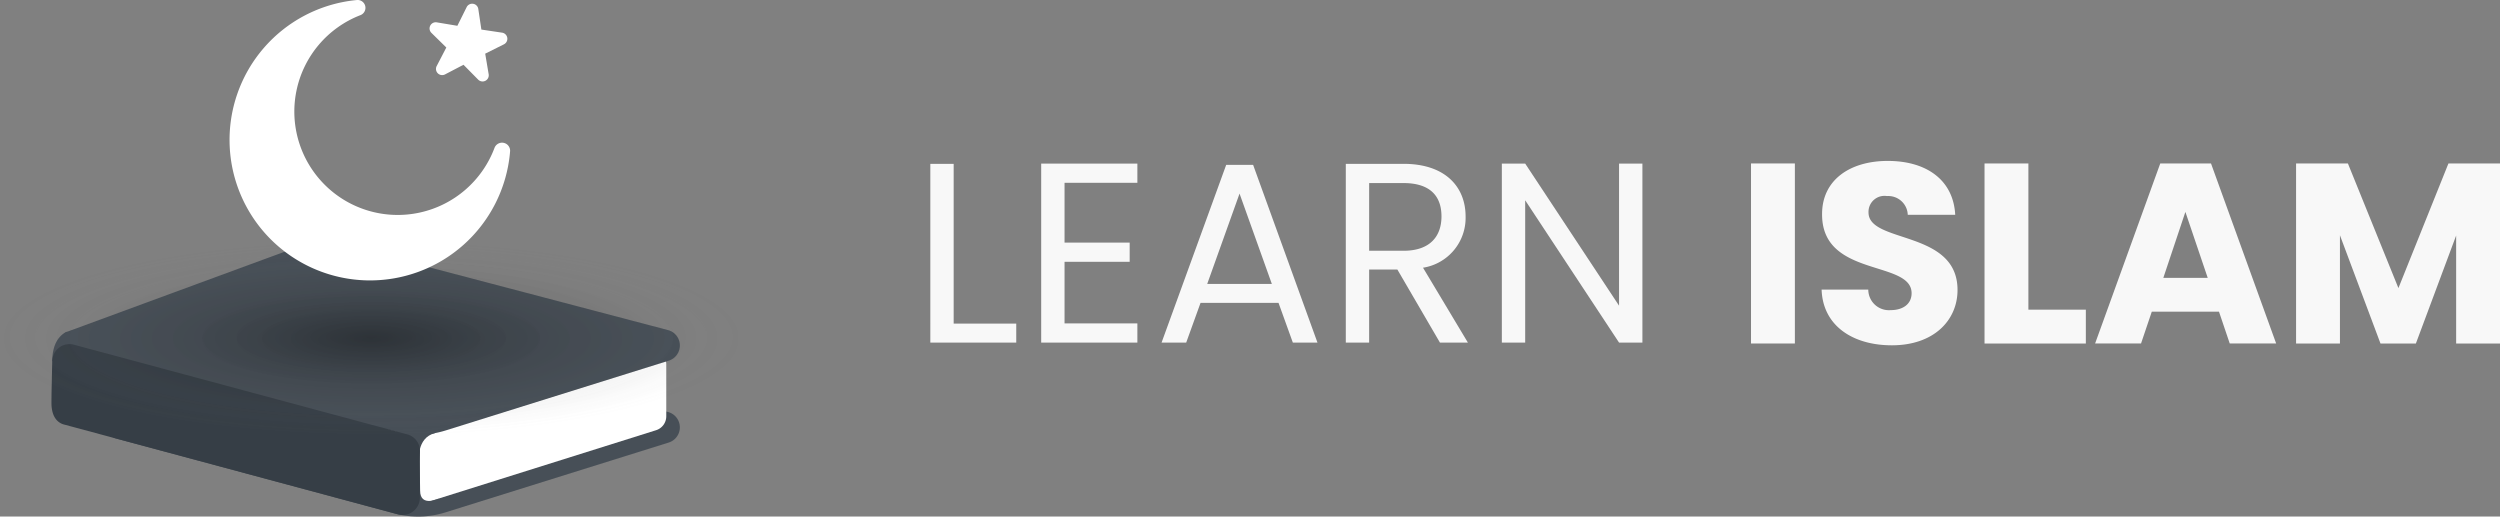 <svg xmlns="http://www.w3.org/2000/svg" xmlns:xlink="http://www.w3.org/1999/xlink" width="202.002" height="41.737" viewBox="0 0 202.002 41.737">
  <rect x="0" y="0" width="202.002" height="41.737" fill="#808080" stroke="none"/>
  <defs>
    <radialGradient id="radial-gradient" cx="0.5" cy="0.5" r="0.5" gradientUnits="objectBoundingBox">
      <stop offset="0" stop-opacity="0.2"/>
      <stop offset="0.264" stop-opacity="0.102"/>
      <stop offset="1" stop-color="gray" stop-opacity="0"/>
    </radialGradient>
  </defs>
  <g id="Group_7180" data-name="Group 7180" transform="translate(-39.999 -40)">
    <g id="Group_7179" data-name="Group 7179" transform="translate(-384.277 -446.073)">
      <g id="Group_6606" data-name="Group 6606" transform="translate(424.276 505.476)">
        <path id="Path_155" data-name="Path 155" d="M489.553,547.216l-18.042,5.643a7.359,7.359,0,0,1-4.107.083l-22.494-6.05a1.287,1.287,0,0,1-.079-2.461l17.133-5.806a7.357,7.357,0,0,1,4.273-.137l23.267,6.258A1.286,1.286,0,0,1,489.553,547.216Z" transform="translate(-435.524 -530.86)" fill="#474f57"/>
        <path id="Path_156" data-name="Path 156" d="M510.831,546.5v-4.2a1.176,1.176,0,0,0-1.529-1.122L490.47,547.1a3.765,3.765,0,0,1-2.108.044h0l-.282,6.59h0a4.774,4.774,0,0,0,2.667-.058l19.261-6.054A1.177,1.177,0,0,0,510.831,546.5Z" transform="translate(-456.996 -532.264)" fill="#fff"/>
        <path id="Path_155-2" data-name="Path 155" d="M486.224,533.823l-18.042,5.642a7.359,7.359,0,0,1-4.107.082l-26.6-6.915c-.5-.139-.484-.95.156-1.152l18.437-6.786a7.352,7.352,0,0,1,4.272-.137l25.838,6.794A1.287,1.287,0,0,1,486.224,533.823Z" transform="translate(-432.195 -524.081)" fill="#474f57"/>
        <path id="Path_1495" data-name="Path 1495" d="M490.363,556.007s-.22-1.885,1.295-2.262l-2.3-.526-2.276,1.052,2.5,6.032,2.43-1.287s-1.558.768-1.558-.626S490.363,556.007,490.363,556.007Z" transform="translate(-456.508 -538.152)" fill="#474f57"/>
        <path id="Path_1496" data-name="Path 1496" d="M436.962,538.282s-1.212.34-1.212,2.383l2.855-.021Z" transform="translate(-431.53 -530.883)" fill="#474f57"/>
        <path id="Path_1497" data-name="Path 1497" d="M491.954,565.347l.826-.27s.014-.1.014-1.494" transform="translate(-458.881 -543.195)" fill="#474f57"/>
        <path id="Path_158" data-name="Path 158" d="M435.63,544.974c0-.747.028-1.757.062-3.358a1.4,1.4,0,0,1,1.762-1.33l26.918,7.24a1.394,1.394,0,0,1,1.035,1.358c-.007.922-.014,2.323-.008,3.754a1.4,1.4,0,0,1-1.761,1.357l-27-7.264C436.381,546.663,435.623,546.375,435.63,544.974Z" transform="translate(-431.472 -531.834)" fill="#363e46"/>
        <rect id="Rectangle_1121" data-name="Rectangle 1121" width="15.66" height="60.001" transform="translate(0 15.885) rotate(-90)" fill="url(#radial-gradient)"/>
        <rect id="Rectangle_1122" data-name="Rectangle 1122" width="15.66" height="60.001" transform="translate(0 15.66) rotate(-90)" fill="url(#radial-gradient)"/>
      </g>
      <g id="Group_6607" data-name="Group 6607" transform="translate(442.827 486.073)">
        <path id="Path_134" data-name="Path 134" d="M499.077,487.076l.248,1.666,1.674.25a.5.5,0,0,1,.149.942l-1.513.755.28,1.664a.5.5,0,0,1-.85.433l-1.184-1.2-1.492.779a.5.5,0,0,1-.675-.674l.779-1.5-1.205-1.183a.5.5,0,0,1,.433-.849l1.664.278.752-1.51A.5.5,0,0,1,499.077,487.076Z" transform="translate(-478.981 -486.353)" fill="#fff"/>
        <path id="Path_1498" data-name="Path 1498" d="M485.074,498.021A8.353,8.353,0,1,1,474.233,487.3a.634.634,0,0,0-.272-1.226l-.139.014a11.353,11.353,0,1,0,12.5,12.342c0-.047.008-.094.012-.141A.652.652,0,0,0,485.074,498.021Z" transform="translate(-463.668 -486.073)" fill="#fff"/>
      </g>
    </g>
    <g id="Group_6605" data-name="Group 6605" transform="translate(-307.605 -535.338)">
      <g id="Group_6603" data-name="Group 6603">
        <path id="Path_1485" data-name="Path 1485" d="M424.661,588.576v12.911h5.057v1.534h-6.943V588.576Z" fill="#f8f8f8"/>
        <path id="Path_1486" data-name="Path 1486" d="M439.505,590.11H433.62v4.829h5.263v1.554H433.62v4.974h5.885v1.554h-7.772V588.555h7.772Z" fill="#f8f8f8"/>
        <path id="Path_1487" data-name="Path 1487" d="M450.909,599.809h-6.3l-1.16,3.212h-1.99l5.222-14.362h2.176l5.2,14.362h-1.99Zm-3.149-8.829-2.612,7.3h5.222Z" fill="#f8f8f8"/>
        <path id="Path_1488" data-name="Path 1488" d="M461.01,588.576c3.4,0,5.015,1.886,5.015,4.248a4.075,4.075,0,0,1-3.44,4.146l3.627,6.051h-2.259l-3.441-5.906h-2.28v5.906h-1.886V588.576Zm0,1.554h-2.778V595.6h2.778c2.135,0,3.067-1.161,3.067-2.778C464.077,591.188,463.165,590.13,461.01,590.13Z" fill="#f8f8f8"/>
        <path id="Path_1489" data-name="Path 1489" d="M480.312,588.555v14.466h-1.887l-7.585-11.5v11.5h-1.886V588.555h1.886l7.585,11.482V588.555Z" fill="#f8f8f8"/>
      </g>
      <g id="Group_6604" data-name="Group 6604">
        <path id="Path_1490" data-name="Path 1490" d="M489.087,588.545h3.544v14.548h-3.544Z" fill="#f8f8f8"/>
        <path id="Path_1491" data-name="Path 1491" d="M500.469,603.239c-3.13,0-5.575-1.555-5.678-4.5h3.772a1.667,1.667,0,0,0,1.8,1.658c1.036,0,1.7-.518,1.7-1.367,0-2.7-7.273-1.244-7.233-6.4,0-2.756,2.26-4.289,5.306-4.289,3.171,0,5.306,1.574,5.451,4.352h-3.834a1.575,1.575,0,0,0-1.679-1.513,1.289,1.289,0,0,0-1.492,1.326c0,2.528,7.192,1.388,7.192,6.259C505.775,601.208,503.868,603.239,500.469,603.239Z" fill="#f8f8f8"/>
        <path id="Path_1492" data-name="Path 1492" d="M511.5,588.545v11.813h4.642v2.735h-8.186V588.545Z" fill="#f8f8f8"/>
        <path id="Path_1493" data-name="Path 1493" d="M526.9,600.523h-5.43l-.869,2.57h-3.711l5.265-14.548h4.1l5.265,14.548h-3.751Zm-2.715-8.062-1.782,5.327h3.586Z" fill="#f8f8f8"/>
        <path id="Path_1494" data-name="Path 1494" d="M533.129,588.545h4.187l4.082,10.071,4.042-10.071h4.166v14.548h-3.543v-8.725l-3.254,8.725h-2.86l-3.276-8.745v8.745h-3.544Z" fill="#f8f8f8"/>
      </g>
    </g>
  </g>
</svg>

